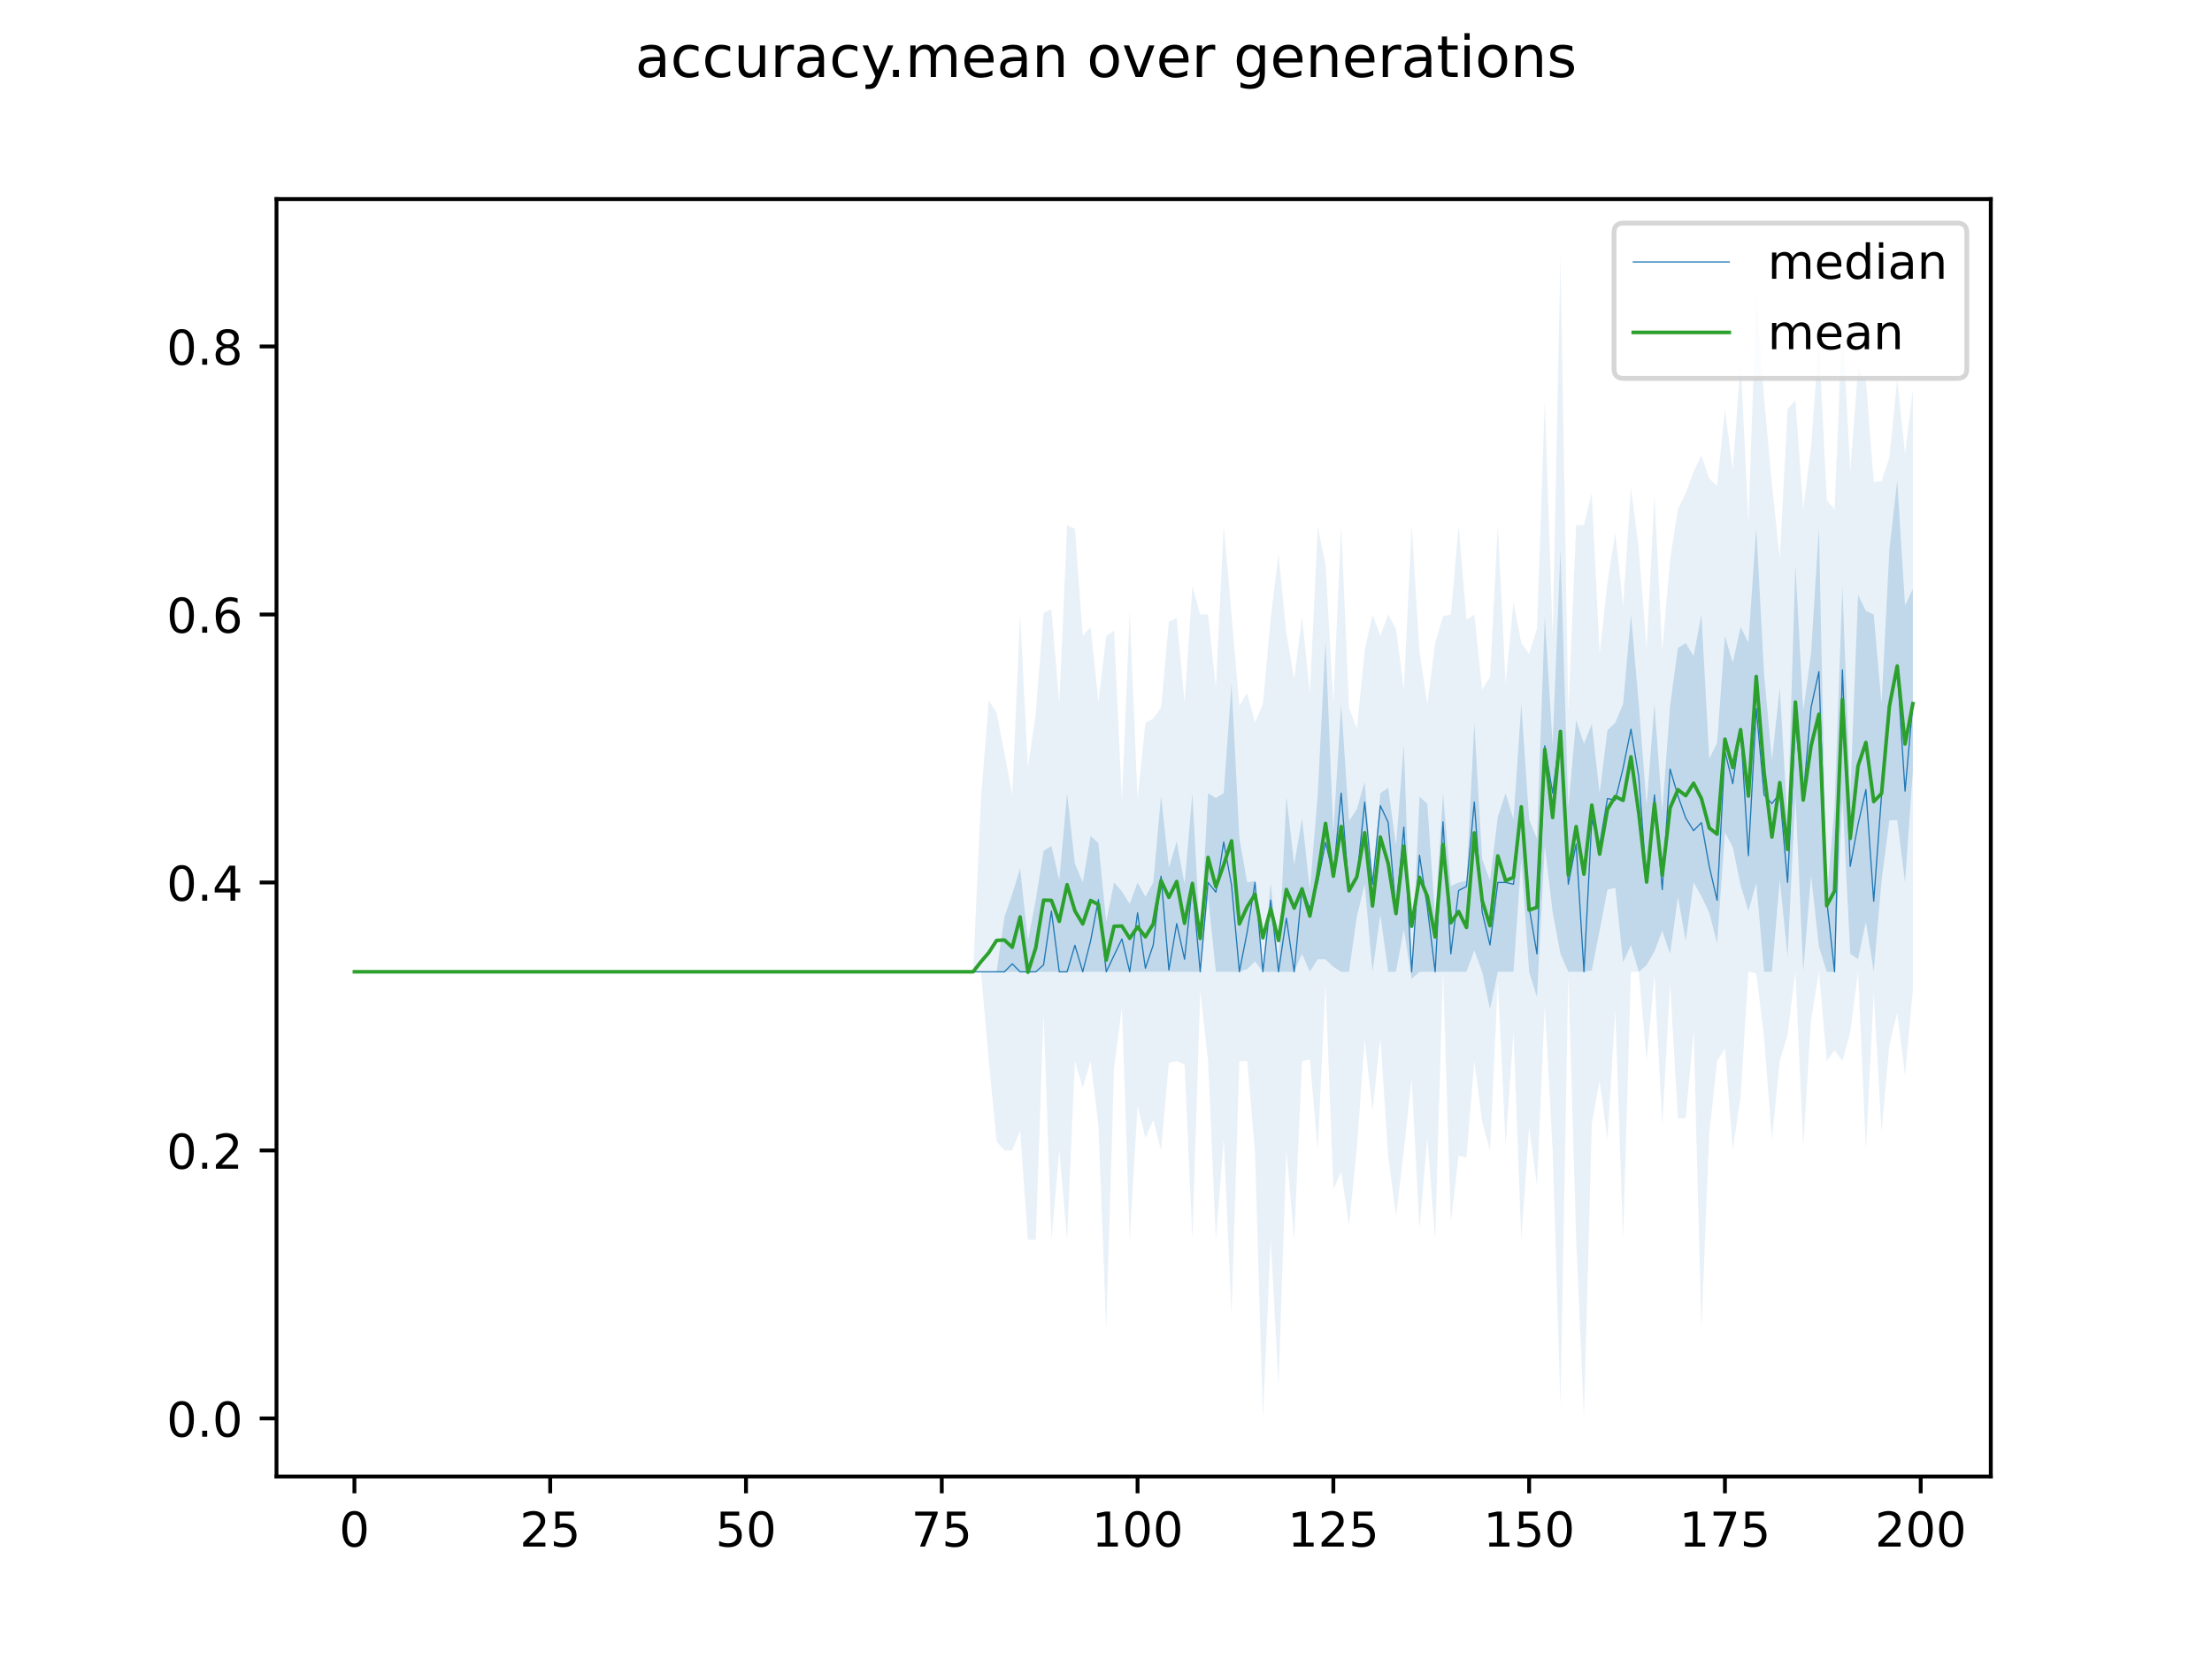 <?xml version="1.0" encoding="utf-8" standalone="no"?>
<!DOCTYPE svg PUBLIC "-//W3C//DTD SVG 1.1//EN"
  "http://www.w3.org/Graphics/SVG/1.1/DTD/svg11.dtd">
<!-- Created with matplotlib (https://matplotlib.org/) -->
<svg height="345.6pt" version="1.1" viewBox="0 0 460.8 345.6" width="460.8pt" xmlns="http://www.w3.org/2000/svg" xmlns:xlink="http://www.w3.org/1999/xlink">
 <defs>
  <style type="text/css">
*{stroke-linecap:butt;stroke-linejoin:round;}
  </style>
 </defs>
 <g id="figure_1">
  <g id="patch_1">
   <path d="M 0 345.6 
L 460.8 345.6 
L 460.8 0 
L 0 0 
z
" style="fill:#ffffff;"/>
  </g>
  <g id="axes_1">
   <g id="patch_2">
    <path d="M 57.6 307.584 
L 414.72 307.584 
L 414.72 41.472 
L 57.6 41.472 
z
" style="fill:#ffffff;"/>
   </g>
   <g id="PolyCollection_1">
    <path clip-path="url(#p5e715b2b1a)" d="M 73.833 202.442 
L 73.833 202.442 
L 75.464 202.442 
L 77.096 202.442 
L 78.727 202.442 
L 80.358 202.442 
L 81.99 202.442 
L 83.621 202.442 
L 85.253 202.442 
L 86.884 202.442 
L 88.516 202.442 
L 90.147 202.442 
L 91.778 202.442 
L 93.41 202.442 
L 95.041 202.442 
L 96.673 202.442 
L 98.304 202.442 
L 99.936 202.442 
L 101.567 202.442 
L 103.198 202.442 
L 104.83 202.442 
L 106.461 202.442 
L 108.093 202.442 
L 109.724 202.442 
L 111.356 202.442 
L 112.987 202.442 
L 114.618 202.442 
L 116.25 202.442 
L 117.881 202.442 
L 119.513 202.442 
L 121.144 202.442 
L 122.776 202.442 
L 124.407 202.442 
L 126.038 202.442 
L 127.67 202.442 
L 129.301 202.442 
L 130.933 202.442 
L 132.564 202.442 
L 134.196 202.442 
L 135.827 202.442 
L 137.458 202.442 
L 139.09 202.442 
L 140.721 202.442 
L 142.353 202.442 
L 143.984 202.442 
L 145.616 202.442 
L 147.247 202.442 
L 148.879 202.442 
L 150.51 202.442 
L 152.141 202.442 
L 153.773 202.442 
L 155.404 202.442 
L 157.036 202.442 
L 158.667 202.442 
L 160.299 202.442 
L 161.93 202.442 
L 163.561 202.442 
L 165.193 202.442 
L 166.824 202.442 
L 168.456 202.442 
L 170.087 202.442 
L 171.719 202.442 
L 173.35 202.442 
L 174.981 202.442 
L 176.613 202.442 
L 178.244 202.442 
L 179.876 202.442 
L 181.507 202.442 
L 183.139 202.442 
L 184.77 202.442 
L 186.401 202.442 
L 188.033 202.442 
L 189.664 202.442 
L 191.296 202.442 
L 192.927 202.442 
L 194.559 202.442 
L 196.19 202.442 
L 197.821 202.442 
L 199.453 202.442 
L 201.084 202.442 
L 202.716 202.442 
L 204.347 202.442 
L 205.979 202.442 
L 207.61 202.442 
L 209.241 202.442 
L 210.873 202.442 
L 212.504 202.442 
L 214.136 202.442 
L 215.767 202.442 
L 217.399 202.442 
L 219.03 202.442 
L 220.661 202.442 
L 222.293 202.442 
L 223.924 202.442 
L 225.556 202.442 
L 227.187 202.442 
L 228.819 202.442 
L 230.45 202.442 
L 232.081 202.442 
L 233.713 202.442 
L 235.344 202.442 
L 236.976 202.442 
L 238.607 202.442 
L 240.239 202.442 
L 241.87 202.442 
L 243.501 202.442 
L 245.133 202.442 
L 246.764 202.442 
L 248.396 202.442 
L 250.027 202.442 
L 251.659 186.81 
L 253.29 202.442 
L 254.921 202.442 
L 256.553 202.442 
L 258.184 202.442 
L 259.816 201.884 
L 261.447 200.302 
L 263.079 202.442 
L 264.71 202.442 
L 266.341 202.442 
L 267.973 202.442 
L 269.604 202.442 
L 271.236 198.72 
L 272.867 202.442 
L 274.499 199.837 
L 276.13 199.837 
L 277.761 201.418 
L 279.393 202.442 
L 281.024 202.442 
L 282.656 190.941 
L 284.287 184.205 
L 285.919 202.442 
L 287.55 190.532 
L 289.181 202.442 
L 290.813 202.442 
L 292.444 193.575 
L 294.076 203.931 
L 295.707 202.442 
L 297.339 202.442 
L 298.97 202.442 
L 300.601 202.442 
L 302.233 202.442 
L 303.864 202.442 
L 305.496 202.442 
L 307.127 197.976 
L 308.759 202.442 
L 310.39 210.258 
L 312.021 202.442 
L 313.653 202.442 
L 315.284 202.442 
L 316.916 178.994 
L 318.547 202.442 
L 320.179 207.745 
L 321.81 176.138 
L 323.441 190.067 
L 325.073 198.72 
L 326.704 202.442 
L 328.336 202.442 
L 329.967 202.442 
L 331.599 202.163 
L 333.23 193.882 
L 334.862 185.321 
L 336.493 184.949 
L 338.124 200.488 
L 339.756 196.859 
L 341.387 202.442 
L 343.019 201.046 
L 344.65 198.194 
L 346.282 193.882 
L 347.913 198.72 
L 349.544 186.81 
L 351.176 196.115 
L 352.807 183.833 
L 354.439 186.717 
L 356.07 190.16 
L 357.702 196.529 
L 359.333 173.411 
L 360.964 176.482 
L 362.596 184.391 
L 364.227 189.788 
L 365.859 183.926 
L 367.49 202.442 
L 369.122 202.442 
L 370.753 183.274 
L 372.384 199.278 
L 374.016 165.596 
L 375.647 202.442 
L 377.279 182.344 
L 378.91 197.231 
L 380.542 202.442 
L 382.173 202.442 
L 383.804 166.061 
L 385.436 198.72 
L 387.067 199.837 
L 388.699 192.021 
L 390.33 202.442 
L 391.962 183.46 
L 393.593 170.918 
L 395.224 170.841 
L 396.856 183.833 
L 398.487 160.584 
L 398.487 122.664 
L 398.487 122.664 
L 396.856 126.144 
L 395.224 100.091 
L 393.593 114.42 
L 391.962 146.614 
L 390.33 128.005 
L 388.699 127.261 
L 387.067 123.911 
L 385.436 165.596 
L 383.804 122.041 
L 382.173 168.104 
L 380.542 187.089 
L 378.91 109.954 
L 377.279 136.007 
L 375.647 148.103 
L 374.016 117.688 
L 372.384 171.178 
L 370.753 143.264 
L 369.122 158.365 
L 367.49 140.287 
L 365.859 109.931 
L 364.227 133.867 
L 362.596 130.61 
L 360.964 138.054 
L 359.333 132.471 
L 357.702 154.709 
L 356.07 158.079 
L 354.439 128.005 
L 352.807 136.658 
L 351.176 133.967 
L 349.544 134.976 
L 347.913 146.986 
L 346.282 168.945 
L 344.65 146.614 
L 343.019 167.736 
L 341.387 146.614 
L 339.756 128.005 
L 338.124 146.614 
L 336.493 150.567 
L 334.862 152.095 
L 333.23 165.223 
L 331.599 150.796 
L 329.967 154.936 
L 328.336 150.017 
L 326.704 168.201 
L 325.073 114.42 
L 323.441 155.174 
L 321.81 128.377 
L 320.179 174.701 
L 318.547 170.723 
L 316.916 146.614 
L 315.284 170.688 
L 313.653 165.223 
L 312.021 170.131 
L 310.39 183.367 
L 308.759 178.994 
L 307.127 150.61 
L 305.496 183.46 
L 303.864 183.833 
L 302.233 184.577 
L 300.601 165.223 
L 298.97 191.369 
L 297.339 167.456 
L 295.707 165.968 
L 294.076 202.442 
L 292.444 155.081 
L 290.813 176.099 
L 289.181 164.107 
L 287.55 165.223 
L 285.919 183.833 
L 284.287 162.804 
L 282.656 168.573 
L 281.024 170.992 
L 279.393 146.614 
L 277.761 173.411 
L 276.13 133.495 
L 274.499 165.596 
L 272.867 185.321 
L 271.236 170.471 
L 269.604 180.111 
L 267.973 165.875 
L 266.341 200.674 
L 264.71 183.833 
L 263.079 201.674 
L 261.447 183.46 
L 259.816 183.833 
L 258.184 174.597 
L 256.553 142.334 
L 254.921 165.223 
L 253.29 166.247 
L 251.659 165.223 
L 250.027 196.115 
L 248.396 165.223 
L 246.764 184.112 
L 245.133 175.289 
L 243.501 180.758 
L 241.87 165.782 
L 240.239 183.833 
L 238.607 186.81 
L 236.976 183.833 
L 235.344 188.299 
L 233.713 185.694 
L 232.081 183.833 
L 230.45 192.021 
L 228.819 175.645 
L 227.187 174.156 
L 225.556 183.833 
L 223.924 179.925 
L 222.293 165.223 
L 220.661 183.367 
L 219.03 176.217 
L 217.399 177.259 
L 215.767 187.461 
L 214.136 195.947 
L 212.504 180.855 
L 210.873 186.243 
L 209.241 190.997 
L 207.61 202.442 
L 205.979 202.442 
L 204.347 202.442 
L 202.716 202.442 
L 201.084 202.442 
L 199.453 202.442 
L 197.821 202.442 
L 196.19 202.442 
L 194.559 202.442 
L 192.927 202.442 
L 191.296 202.442 
L 189.664 202.442 
L 188.033 202.442 
L 186.401 202.442 
L 184.77 202.442 
L 183.139 202.442 
L 181.507 202.442 
L 179.876 202.442 
L 178.244 202.442 
L 176.613 202.442 
L 174.981 202.442 
L 173.35 202.442 
L 171.719 202.442 
L 170.087 202.442 
L 168.456 202.442 
L 166.824 202.442 
L 165.193 202.442 
L 163.561 202.442 
L 161.93 202.442 
L 160.299 202.442 
L 158.667 202.442 
L 157.036 202.442 
L 155.404 202.442 
L 153.773 202.442 
L 152.141 202.442 
L 150.51 202.442 
L 148.879 202.442 
L 147.247 202.442 
L 145.616 202.442 
L 143.984 202.442 
L 142.353 202.442 
L 140.721 202.442 
L 139.09 202.442 
L 137.458 202.442 
L 135.827 202.442 
L 134.196 202.442 
L 132.564 202.442 
L 130.933 202.442 
L 129.301 202.442 
L 127.67 202.442 
L 126.038 202.442 
L 124.407 202.442 
L 122.776 202.442 
L 121.144 202.442 
L 119.513 202.442 
L 117.881 202.442 
L 116.25 202.442 
L 114.618 202.442 
L 112.987 202.442 
L 111.356 202.442 
L 109.724 202.442 
L 108.093 202.442 
L 106.461 202.442 
L 104.83 202.442 
L 103.198 202.442 
L 101.567 202.442 
L 99.936 202.442 
L 98.304 202.442 
L 96.673 202.442 
L 95.041 202.442 
L 93.41 202.442 
L 91.778 202.442 
L 90.147 202.442 
L 88.516 202.442 
L 86.884 202.442 
L 85.253 202.442 
L 83.621 202.442 
L 81.99 202.442 
L 80.358 202.442 
L 78.727 202.442 
L 77.096 202.442 
L 75.464 202.442 
L 73.833 202.442 
z
" style="fill:#1f77b4;fill-opacity:0.2;"/>
   </g>
   <g id="PolyCollection_2">
    <path clip-path="url(#p5e715b2b1a)" d="M 73.833 202.442 
L 73.833 202.442 
L 75.464 202.442 
L 77.096 202.442 
L 78.727 202.442 
L 80.358 202.442 
L 81.99 202.442 
L 83.621 202.442 
L 85.253 202.442 
L 86.884 202.442 
L 88.516 202.442 
L 90.147 202.442 
L 91.778 202.442 
L 93.41 202.442 
L 95.041 202.442 
L 96.673 202.442 
L 98.304 202.442 
L 99.936 202.442 
L 101.567 202.442 
L 103.198 202.442 
L 104.83 202.442 
L 106.461 202.442 
L 108.093 202.442 
L 109.724 202.442 
L 111.356 202.442 
L 112.987 202.442 
L 114.618 202.442 
L 116.25 202.442 
L 117.881 202.442 
L 119.513 202.442 
L 121.144 202.442 
L 122.776 202.442 
L 124.407 202.442 
L 126.038 202.442 
L 127.67 202.442 
L 129.301 202.442 
L 130.933 202.442 
L 132.564 202.442 
L 134.196 202.442 
L 135.827 202.442 
L 137.458 202.442 
L 139.09 202.442 
L 140.721 202.442 
L 142.353 202.442 
L 143.984 202.442 
L 145.616 202.442 
L 147.247 202.442 
L 148.879 202.442 
L 150.51 202.442 
L 152.141 202.442 
L 153.773 202.442 
L 155.404 202.442 
L 157.036 202.442 
L 158.667 202.442 
L 160.299 202.442 
L 161.93 202.442 
L 163.561 202.442 
L 165.193 202.442 
L 166.824 202.442 
L 168.456 202.442 
L 170.087 202.442 
L 171.719 202.442 
L 173.35 202.442 
L 174.981 202.442 
L 176.613 202.442 
L 178.244 202.442 
L 179.876 202.442 
L 181.507 202.442 
L 183.139 202.442 
L 184.77 202.442 
L 186.401 202.442 
L 188.033 202.442 
L 189.664 202.442 
L 191.296 202.442 
L 192.927 202.442 
L 194.559 202.442 
L 196.19 202.442 
L 197.821 202.442 
L 199.453 202.442 
L 201.084 202.442 
L 202.716 202.442 
L 204.347 202.442 
L 205.979 221.051 
L 207.61 237.799 
L 209.241 239.66 
L 210.873 239.66 
L 212.504 235.566 
L 214.136 258.27 
L 215.767 258.27 
L 217.399 211.166 
L 219.03 258.27 
L 220.661 239.66 
L 222.293 258.27 
L 223.924 221.051 
L 225.556 226.634 
L 227.187 221.051 
L 228.819 234.45 
L 230.45 276.879 
L 232.081 222.54 
L 233.713 209.886 
L 235.344 258.27 
L 236.976 230.356 
L 238.607 237.055 
L 240.239 233.333 
L 241.87 239.66 
L 243.501 221.423 
L 245.133 221.051 
L 246.764 221.795 
L 248.396 258.27 
L 250.027 206.536 
L 251.659 221.051 
L 253.29 258.27 
L 254.921 237.427 
L 256.553 273.901 
L 258.184 221.051 
L 259.816 221.051 
L 261.447 240.405 
L 263.079 295.488 
L 264.71 258.27 
L 266.341 288.789 
L 267.973 239.66 
L 269.604 258.27 
L 271.236 221.051 
L 272.867 220.679 
L 274.499 239.66 
L 276.13 205.047 
L 277.761 247.848 
L 279.393 244.127 
L 281.024 255.292 
L 282.656 239.288 
L 284.287 216.585 
L 285.919 231.472 
L 287.55 216.213 
L 289.181 240.777 
L 290.813 253.431 
L 292.444 239.66 
L 294.076 224.773 
L 295.707 256.036 
L 297.339 237.055 
L 298.97 258.27 
L 300.601 202.442 
L 302.233 254.548 
L 303.864 240.777 
L 305.496 241.149 
L 307.127 221.051 
L 308.759 233.705 
L 310.39 239.66 
L 312.021 204.675 
L 313.653 238.544 
L 315.284 215.096 
L 316.916 258.27 
L 318.547 234.822 
L 320.179 247.104 
L 321.81 209.513 
L 323.441 239.66 
L 325.073 292.883 
L 326.704 203.186 
L 328.336 257.897 
L 329.967 295.488 
L 331.599 234.078 
L 333.23 225.145 
L 334.862 237.427 
L 336.493 210.63 
L 338.124 258.27 
L 339.756 202.442 
L 341.387 202.442 
L 343.019 221.051 
L 344.65 203.186 
L 346.282 234.45 
L 347.913 205.047 
L 349.544 232.961 
L 351.176 232.961 
L 352.807 214.724 
L 354.439 276.879 
L 356.07 236.311 
L 357.702 221.051 
L 359.333 218.446 
L 360.964 239.66 
L 362.596 228.495 
L 364.227 202.442 
L 365.859 202.814 
L 367.49 216.213 
L 369.122 237.427 
L 370.753 221.051 
L 372.384 215.468 
L 374.016 202.442 
L 375.647 238.916 
L 377.279 212.491 
L 378.91 202.442 
L 380.542 221.051 
L 382.173 218.818 
L 383.804 221.051 
L 385.436 215.096 
L 387.067 202.442 
L 388.699 239.66 
L 390.33 206.908 
L 391.962 235.938 
L 393.593 217.701 
L 395.224 211.002 
L 396.856 224.029 
L 398.487 206.164 
L 398.487 81.11 
L 398.487 81.11 
L 396.856 94.508 
L 395.224 78.877 
L 393.593 95.253 
L 391.962 100.262 
L 390.33 100.415 
L 388.699 79.249 
L 387.067 76.643 
L 385.436 98.23 
L 383.804 66.594 
L 382.173 106.111 
L 380.542 104.151 
L 378.91 70.688 
L 377.279 93.02 
L 375.647 106.099 
L 374.016 83.343 
L 372.384 85.204 
L 370.753 116.264 
L 369.122 100.835 
L 367.49 82.971 
L 365.859 61.384 
L 364.227 108.651 
L 362.596 75.155 
L 360.964 97.858 
L 359.333 85.204 
L 357.702 101.208 
L 356.07 99.719 
L 354.439 94.88 
L 352.807 98.23 
L 351.176 102.696 
L 349.544 106.046 
L 347.913 116.467 
L 346.282 135.433 
L 344.65 103.069 
L 343.019 135.178 
L 341.387 114.234 
L 339.756 101.58 
L 338.124 126.144 
L 336.493 110.884 
L 334.862 121.306 
L 333.23 136.193 
L 331.599 102.696 
L 329.967 109.396 
L 328.336 109.396 
L 326.704 148.066 
L 325.073 53.568 
L 323.441 132.471 
L 321.81 83.343 
L 320.179 130.982 
L 318.547 136.193 
L 316.916 133.96 
L 315.284 125.4 
L 313.653 142.52 
L 312.021 109.396 
L 310.39 141.031 
L 308.759 143.637 
L 307.127 128.005 
L 305.496 129.121 
L 303.864 109.396 
L 302.233 128.005 
L 300.601 128.377 
L 298.97 133.96 
L 297.339 146.614 
L 295.707 135.821 
L 294.076 109.396 
L 292.444 143.637 
L 290.813 130.982 
L 289.181 128.005 
L 287.55 132.471 
L 285.919 128.005 
L 284.287 135.449 
L 282.656 151.825 
L 281.024 147.359 
L 279.393 109.396 
L 277.761 146.159 
L 276.13 117.584 
L 274.499 109.768 
L 272.867 144.428 
L 271.236 128.377 
L 269.604 141.404 
L 267.973 131.894 
L 266.341 115.351 
L 264.71 128.749 
L 263.079 146.614 
L 261.447 150.513 
L 259.816 144.381 
L 258.184 146.986 
L 256.553 128.005 
L 254.921 109.396 
L 253.29 143.264 
L 251.659 128.005 
L 250.027 128.005 
L 248.396 122.05 
L 246.764 146.343 
L 245.133 128.749 
L 243.501 129.494 
L 241.87 147.359 
L 240.239 149.698 
L 238.607 150.559 
L 236.976 166.34 
L 235.344 127.261 
L 233.713 166.712 
L 232.081 131.355 
L 230.45 132.471 
L 228.819 146.242 
L 227.187 130.61 
L 225.556 132.471 
L 223.924 110.14 
L 222.293 109.396 
L 220.661 146.614 
L 219.03 126.888 
L 217.399 127.633 
L 215.767 148.475 
L 214.136 160.013 
L 212.504 127.633 
L 210.873 165.596 
L 209.241 156.876 
L 207.61 148.475 
L 205.979 145.87 
L 204.347 166.34 
L 202.716 202.442 
L 201.084 202.442 
L 199.453 202.442 
L 197.821 202.442 
L 196.19 202.442 
L 194.559 202.442 
L 192.927 202.442 
L 191.296 202.442 
L 189.664 202.442 
L 188.033 202.442 
L 186.401 202.442 
L 184.77 202.442 
L 183.139 202.442 
L 181.507 202.442 
L 179.876 202.442 
L 178.244 202.442 
L 176.613 202.442 
L 174.981 202.442 
L 173.35 202.442 
L 171.719 202.442 
L 170.087 202.442 
L 168.456 202.442 
L 166.824 202.442 
L 165.193 202.442 
L 163.561 202.442 
L 161.93 202.442 
L 160.299 202.442 
L 158.667 202.442 
L 157.036 202.442 
L 155.404 202.442 
L 153.773 202.442 
L 152.141 202.442 
L 150.51 202.442 
L 148.879 202.442 
L 147.247 202.442 
L 145.616 202.442 
L 143.984 202.442 
L 142.353 202.442 
L 140.721 202.442 
L 139.09 202.442 
L 137.458 202.442 
L 135.827 202.442 
L 134.196 202.442 
L 132.564 202.442 
L 130.933 202.442 
L 129.301 202.442 
L 127.67 202.442 
L 126.038 202.442 
L 124.407 202.442 
L 122.776 202.442 
L 121.144 202.442 
L 119.513 202.442 
L 117.881 202.442 
L 116.25 202.442 
L 114.618 202.442 
L 112.987 202.442 
L 111.356 202.442 
L 109.724 202.442 
L 108.093 202.442 
L 106.461 202.442 
L 104.83 202.442 
L 103.198 202.442 
L 101.567 202.442 
L 99.936 202.442 
L 98.304 202.442 
L 96.673 202.442 
L 95.041 202.442 
L 93.41 202.442 
L 91.778 202.442 
L 90.147 202.442 
L 88.516 202.442 
L 86.884 202.442 
L 85.253 202.442 
L 83.621 202.442 
L 81.99 202.442 
L 80.358 202.442 
L 78.727 202.442 
L 77.096 202.442 
L 75.464 202.442 
L 73.833 202.442 
z
" style="fill:#1f77b4;fill-opacity:0.1;"/>
   </g>
   <g id="matplotlib.axis_1">
    <g id="xtick_1">
     <g id="line2d_1">
      <defs>
       <path d="M 0 0 
L 0 3.5 
" id="m052df30095" style="stroke:#000000;stroke-width:0.8;"/>
      </defs>
      <g>
       <use style="stroke:#000000;stroke-width:0.8;" x="73.833" xlink:href="#m052df30095" y="307.584"/>
      </g>
     </g>
     <g id="text_1">
      <!-- 0 -->
      <defs>
       <path d="M 31.781 66.406 
Q 24.172 66.406 20.328 58.906 
Q 16.5 51.422 16.5 36.375 
Q 16.5 21.391 20.328 13.891 
Q 24.172 6.391 31.781 6.391 
Q 39.453 6.391 43.281 13.891 
Q 47.125 21.391 47.125 36.375 
Q 47.125 51.422 43.281 58.906 
Q 39.453 66.406 31.781 66.406 
z
M 31.781 74.219 
Q 44.047 74.219 50.516 64.516 
Q 56.984 54.828 56.984 36.375 
Q 56.984 17.969 50.516 8.266 
Q 44.047 -1.422 31.781 -1.422 
Q 19.531 -1.422 13.062 8.266 
Q 6.594 17.969 6.594 36.375 
Q 6.594 54.828 13.062 64.516 
Q 19.531 74.219 31.781 74.219 
z
" id="DejaVuSans-48"/>
      </defs>
      <g transform="translate(70.651 322.182)scale(0.1 -0.1)">
       <use xlink:href="#DejaVuSans-48"/>
      </g>
     </g>
    </g>
    <g id="xtick_2">
     <g id="line2d_2">
      <g>
       <use style="stroke:#000000;stroke-width:0.8;" x="114.618" xlink:href="#m052df30095" y="307.584"/>
      </g>
     </g>
     <g id="text_2">
      <!-- 25 -->
      <defs>
       <path d="M 19.188 8.297 
L 53.609 8.297 
L 53.609 0 
L 7.328 0 
L 7.328 8.297 
Q 12.938 14.109 22.625 23.891 
Q 32.328 33.688 34.812 36.531 
Q 39.547 41.844 41.422 45.531 
Q 43.312 49.219 43.312 52.781 
Q 43.312 58.594 39.234 62.25 
Q 35.156 65.922 28.609 65.922 
Q 23.969 65.922 18.812 64.312 
Q 13.672 62.703 7.812 59.422 
L 7.812 69.391 
Q 13.766 71.781 18.938 73 
Q 24.125 74.219 28.422 74.219 
Q 39.75 74.219 46.484 68.547 
Q 53.219 62.891 53.219 53.422 
Q 53.219 48.922 51.531 44.891 
Q 49.859 40.875 45.406 35.406 
Q 44.188 33.984 37.641 27.219 
Q 31.109 20.453 19.188 8.297 
z
" id="DejaVuSans-50"/>
       <path d="M 10.797 72.906 
L 49.516 72.906 
L 49.516 64.594 
L 19.828 64.594 
L 19.828 46.734 
Q 21.969 47.469 24.109 47.828 
Q 26.266 48.188 28.422 48.188 
Q 40.625 48.188 47.75 41.5 
Q 54.891 34.812 54.891 23.391 
Q 54.891 11.625 47.562 5.094 
Q 40.234 -1.422 26.906 -1.422 
Q 22.312 -1.422 17.547 -0.641 
Q 12.797 0.141 7.719 1.703 
L 7.719 11.625 
Q 12.109 9.234 16.797 8.062 
Q 21.484 6.891 26.703 6.891 
Q 35.156 6.891 40.078 11.328 
Q 45.016 15.766 45.016 23.391 
Q 45.016 31 40.078 35.438 
Q 35.156 39.891 26.703 39.891 
Q 22.75 39.891 18.812 39.016 
Q 14.891 38.141 10.797 36.281 
z
" id="DejaVuSans-53"/>
      </defs>
      <g transform="translate(108.256 322.182)scale(0.1 -0.1)">
       <use xlink:href="#DejaVuSans-50"/>
       <use x="63.623" xlink:href="#DejaVuSans-53"/>
      </g>
     </g>
    </g>
    <g id="xtick_3">
     <g id="line2d_3">
      <g>
       <use style="stroke:#000000;stroke-width:0.8;" x="155.404" xlink:href="#m052df30095" y="307.584"/>
      </g>
     </g>
     <g id="text_3">
      <!-- 50 -->
      <g transform="translate(149.042 322.182)scale(0.1 -0.1)">
       <use xlink:href="#DejaVuSans-53"/>
       <use x="63.623" xlink:href="#DejaVuSans-48"/>
      </g>
     </g>
    </g>
    <g id="xtick_4">
     <g id="line2d_4">
      <g>
       <use style="stroke:#000000;stroke-width:0.8;" x="196.19" xlink:href="#m052df30095" y="307.584"/>
      </g>
     </g>
     <g id="text_4">
      <!-- 75 -->
      <defs>
       <path d="M 8.203 72.906 
L 55.078 72.906 
L 55.078 68.703 
L 28.609 0 
L 18.312 0 
L 43.219 64.594 
L 8.203 64.594 
z
" id="DejaVuSans-55"/>
      </defs>
      <g transform="translate(189.827 322.182)scale(0.1 -0.1)">
       <use xlink:href="#DejaVuSans-55"/>
       <use x="63.623" xlink:href="#DejaVuSans-53"/>
      </g>
     </g>
    </g>
    <g id="xtick_5">
     <g id="line2d_5">
      <g>
       <use style="stroke:#000000;stroke-width:0.8;" x="236.976" xlink:href="#m052df30095" y="307.584"/>
      </g>
     </g>
     <g id="text_5">
      <!-- 100 -->
      <defs>
       <path d="M 12.406 8.297 
L 28.516 8.297 
L 28.516 63.922 
L 10.984 60.406 
L 10.984 69.391 
L 28.422 72.906 
L 38.281 72.906 
L 38.281 8.297 
L 54.391 8.297 
L 54.391 0 
L 12.406 0 
z
" id="DejaVuSans-49"/>
      </defs>
      <g transform="translate(227.432 322.182)scale(0.1 -0.1)">
       <use xlink:href="#DejaVuSans-49"/>
       <use x="63.623" xlink:href="#DejaVuSans-48"/>
       <use x="127.246" xlink:href="#DejaVuSans-48"/>
      </g>
     </g>
    </g>
    <g id="xtick_6">
     <g id="line2d_6">
      <g>
       <use style="stroke:#000000;stroke-width:0.8;" x="277.761" xlink:href="#m052df30095" y="307.584"/>
      </g>
     </g>
     <g id="text_6">
      <!-- 125 -->
      <g transform="translate(268.218 322.182)scale(0.1 -0.1)">
       <use xlink:href="#DejaVuSans-49"/>
       <use x="63.623" xlink:href="#DejaVuSans-50"/>
       <use x="127.246" xlink:href="#DejaVuSans-53"/>
      </g>
     </g>
    </g>
    <g id="xtick_7">
     <g id="line2d_7">
      <g>
       <use style="stroke:#000000;stroke-width:0.8;" x="318.547" xlink:href="#m052df30095" y="307.584"/>
      </g>
     </g>
     <g id="text_7">
      <!-- 150 -->
      <g transform="translate(309.003 322.182)scale(0.1 -0.1)">
       <use xlink:href="#DejaVuSans-49"/>
       <use x="63.623" xlink:href="#DejaVuSans-53"/>
       <use x="127.246" xlink:href="#DejaVuSans-48"/>
      </g>
     </g>
    </g>
    <g id="xtick_8">
     <g id="line2d_8">
      <g>
       <use style="stroke:#000000;stroke-width:0.8;" x="359.333" xlink:href="#m052df30095" y="307.584"/>
      </g>
     </g>
     <g id="text_8">
      <!-- 175 -->
      <g transform="translate(349.789 322.182)scale(0.1 -0.1)">
       <use xlink:href="#DejaVuSans-49"/>
       <use x="63.623" xlink:href="#DejaVuSans-55"/>
       <use x="127.246" xlink:href="#DejaVuSans-53"/>
      </g>
     </g>
    </g>
    <g id="xtick_9">
     <g id="line2d_9">
      <g>
       <use style="stroke:#000000;stroke-width:0.8;" x="400.119" xlink:href="#m052df30095" y="307.584"/>
      </g>
     </g>
     <g id="text_9">
      <!-- 200 -->
      <g transform="translate(390.575 322.182)scale(0.1 -0.1)">
       <use xlink:href="#DejaVuSans-50"/>
       <use x="63.623" xlink:href="#DejaVuSans-48"/>
       <use x="127.246" xlink:href="#DejaVuSans-48"/>
      </g>
     </g>
    </g>
   </g>
   <g id="matplotlib.axis_2">
    <g id="ytick_1">
     <g id="line2d_10">
      <defs>
       <path d="M 0 0 
L -3.5 0 
" id="m0ae4032423" style="stroke:#000000;stroke-width:0.8;"/>
      </defs>
      <g>
       <use style="stroke:#000000;stroke-width:0.8;" x="57.6" xlink:href="#m0ae4032423" y="295.488"/>
      </g>
     </g>
     <g id="text_10">
      <!-- 0.0 -->
      <defs>
       <path d="M 10.688 12.406 
L 21 12.406 
L 21 0 
L 10.688 0 
z
" id="DejaVuSans-46"/>
      </defs>
      <g transform="translate(34.697 299.287)scale(0.1 -0.1)">
       <use xlink:href="#DejaVuSans-48"/>
       <use x="63.623" xlink:href="#DejaVuSans-46"/>
       <use x="95.41" xlink:href="#DejaVuSans-48"/>
      </g>
     </g>
    </g>
    <g id="ytick_2">
     <g id="line2d_11">
      <g>
       <use style="stroke:#000000;stroke-width:0.8;" x="57.6" xlink:href="#m0ae4032423" y="239.66"/>
      </g>
     </g>
     <g id="text_11">
      <!-- 0.2 -->
      <g transform="translate(34.697 243.46)scale(0.1 -0.1)">
       <use xlink:href="#DejaVuSans-48"/>
       <use x="63.623" xlink:href="#DejaVuSans-46"/>
       <use x="95.41" xlink:href="#DejaVuSans-50"/>
      </g>
     </g>
    </g>
    <g id="ytick_3">
     <g id="line2d_12">
      <g>
       <use style="stroke:#000000;stroke-width:0.8;" x="57.6" xlink:href="#m0ae4032423" y="183.833"/>
      </g>
     </g>
     <g id="text_12">
      <!-- 0.4 -->
      <defs>
       <path d="M 37.797 64.312 
L 12.891 25.391 
L 37.797 25.391 
z
M 35.203 72.906 
L 47.609 72.906 
L 47.609 25.391 
L 58.016 25.391 
L 58.016 17.188 
L 47.609 17.188 
L 47.609 0 
L 37.797 0 
L 37.797 17.188 
L 4.891 17.188 
L 4.891 26.703 
z
" id="DejaVuSans-52"/>
      </defs>
      <g transform="translate(34.697 187.632)scale(0.1 -0.1)">
       <use xlink:href="#DejaVuSans-48"/>
       <use x="63.623" xlink:href="#DejaVuSans-46"/>
       <use x="95.41" xlink:href="#DejaVuSans-52"/>
      </g>
     </g>
    </g>
    <g id="ytick_4">
     <g id="line2d_13">
      <g>
       <use style="stroke:#000000;stroke-width:0.8;" x="57.6" xlink:href="#m0ae4032423" y="128.005"/>
      </g>
     </g>
     <g id="text_13">
      <!-- 0.6 -->
      <defs>
       <path d="M 33.016 40.375 
Q 26.375 40.375 22.484 35.828 
Q 18.609 31.297 18.609 23.391 
Q 18.609 15.531 22.484 10.953 
Q 26.375 6.391 33.016 6.391 
Q 39.656 6.391 43.531 10.953 
Q 47.406 15.531 47.406 23.391 
Q 47.406 31.297 43.531 35.828 
Q 39.656 40.375 33.016 40.375 
z
M 52.594 71.297 
L 52.594 62.312 
Q 48.875 64.062 45.094 64.984 
Q 41.312 65.922 37.594 65.922 
Q 27.828 65.922 22.672 59.328 
Q 17.531 52.734 16.797 39.406 
Q 19.672 43.656 24.016 45.922 
Q 28.375 48.188 33.594 48.188 
Q 44.578 48.188 50.953 41.516 
Q 57.328 34.859 57.328 23.391 
Q 57.328 12.156 50.688 5.359 
Q 44.047 -1.422 33.016 -1.422 
Q 20.359 -1.422 13.672 8.266 
Q 6.984 17.969 6.984 36.375 
Q 6.984 53.656 15.188 63.938 
Q 23.391 74.219 37.203 74.219 
Q 40.922 74.219 44.703 73.484 
Q 48.484 72.75 52.594 71.297 
z
" id="DejaVuSans-54"/>
      </defs>
      <g transform="translate(34.697 131.804)scale(0.1 -0.1)">
       <use xlink:href="#DejaVuSans-48"/>
       <use x="63.623" xlink:href="#DejaVuSans-46"/>
       <use x="95.41" xlink:href="#DejaVuSans-54"/>
      </g>
     </g>
    </g>
    <g id="ytick_5">
     <g id="line2d_14">
      <g>
       <use style="stroke:#000000;stroke-width:0.8;" x="57.6" xlink:href="#m0ae4032423" y="72.177"/>
      </g>
     </g>
     <g id="text_14">
      <!-- 0.8 -->
      <defs>
       <path d="M 31.781 34.625 
Q 24.75 34.625 20.719 30.859 
Q 16.703 27.094 16.703 20.516 
Q 16.703 13.922 20.719 10.156 
Q 24.75 6.391 31.781 6.391 
Q 38.812 6.391 42.859 10.172 
Q 46.922 13.969 46.922 20.516 
Q 46.922 27.094 42.891 30.859 
Q 38.875 34.625 31.781 34.625 
z
M 21.922 38.812 
Q 15.578 40.375 12.031 44.719 
Q 8.5 49.078 8.5 55.328 
Q 8.5 64.062 14.719 69.141 
Q 20.953 74.219 31.781 74.219 
Q 42.672 74.219 48.875 69.141 
Q 55.078 64.062 55.078 55.328 
Q 55.078 49.078 51.531 44.719 
Q 48 40.375 41.703 38.812 
Q 48.828 37.156 52.797 32.312 
Q 56.781 27.484 56.781 20.516 
Q 56.781 9.906 50.312 4.234 
Q 43.844 -1.422 31.781 -1.422 
Q 19.734 -1.422 13.25 4.234 
Q 6.781 9.906 6.781 20.516 
Q 6.781 27.484 10.781 32.312 
Q 14.797 37.156 21.922 38.812 
z
M 18.312 54.391 
Q 18.312 48.734 21.844 45.562 
Q 25.391 42.391 31.781 42.391 
Q 38.141 42.391 41.719 45.562 
Q 45.312 48.734 45.312 54.391 
Q 45.312 60.062 41.719 63.234 
Q 38.141 66.406 31.781 66.406 
Q 25.391 66.406 21.844 63.234 
Q 18.312 60.062 18.312 54.391 
z
" id="DejaVuSans-56"/>
      </defs>
      <g transform="translate(34.697 75.976)scale(0.1 -0.1)">
       <use xlink:href="#DejaVuSans-48"/>
       <use x="63.623" xlink:href="#DejaVuSans-46"/>
       <use x="95.41" xlink:href="#DejaVuSans-56"/>
      </g>
     </g>
    </g>
   </g>
   <g id="line2d_15">
    <path clip-path="url(#p5e715b2b1a)" d="M 73.833 202.442 
L 209.241 202.442 
L 210.873 200.786 
L 212.504 202.442 
L 215.767 202.442 
L 217.399 201 
L 219.03 189.788 
L 220.661 202.442 
L 222.293 202.442 
L 223.924 196.915 
L 225.556 202.442 
L 227.187 196.034 
L 228.819 187.401 
L 230.45 202.442 
L 233.713 195.596 
L 235.344 202.442 
L 236.976 190.16 
L 238.607 201.697 
L 240.239 196.859 
L 241.87 182.53 
L 243.501 202.07 
L 245.133 192.393 
L 246.764 199.837 
L 248.396 184.391 
L 250.027 202.442 
L 251.659 183.833 
L 253.29 185.867 
L 254.921 175.412 
L 256.553 184.391 
L 258.184 202.442 
L 259.816 194.135 
L 261.447 183.833 
L 263.079 202.442 
L 264.71 187.512 
L 266.341 202.442 
L 267.973 191.276 
L 269.604 202.442 
L 271.236 185.027 
L 272.867 189.282 
L 274.499 183.833 
L 276.13 175.494 
L 277.761 182.344 
L 279.393 165.223 
L 281.024 185.694 
L 282.656 183.088 
L 284.287 167.084 
L 285.919 184.205 
L 287.55 167.829 
L 289.181 171.32 
L 290.813 189.788 
L 292.444 172.313 
L 294.076 202.442 
L 295.707 178.177 
L 297.339 189.043 
L 298.97 202.442 
L 300.601 171.207 
L 302.233 198.72 
L 303.864 185.507 
L 305.496 184.661 
L 307.127 167.084 
L 308.759 189.974 
L 310.39 196.859 
L 312.021 183.833 
L 313.653 183.833 
L 315.284 184.205 
L 316.916 169.317 
L 318.547 189.043 
L 320.179 198.72 
L 321.81 155.36 
L 323.441 165.223 
L 325.073 152.25 
L 326.704 184.205 
L 328.336 175.831 
L 329.967 202.442 
L 331.599 170.806 
L 333.23 176.017 
L 334.862 166.34 
L 336.493 166.712 
L 338.124 160.011 
L 339.756 151.904 
L 341.387 161.874 
L 343.019 183.833 
L 344.65 165.596 
L 346.282 185.321 
L 347.913 160.199 
L 349.544 165.782 
L 351.176 170.434 
L 352.807 173.039 
L 354.439 171.364 
L 356.07 180.483 
L 357.702 187.554 
L 359.333 156.494 
L 360.964 163.256 
L 362.596 151.741 
L 364.227 178.25 
L 365.859 147.545 
L 367.49 165.596 
L 369.122 167.403 
L 370.753 165.289 
L 372.384 183.833 
L 374.016 150.674 
L 375.647 165.968 
L 377.279 147.359 
L 378.91 139.915 
L 380.542 187.554 
L 382.173 202.442 
L 383.804 139.543 
L 385.436 180.483 
L 387.067 171.718 
L 388.699 164.479 
L 390.33 187.741 
L 391.962 165.596 
L 393.593 147.731 
L 395.224 139.191 
L 396.856 164.811 
L 398.487 146.614 
L 398.487 146.614 
" style="fill:none;stroke:#1f77b4;stroke-linecap:square;stroke-width:0.25;"/>
   </g>
   <g id="line2d_16">
    <path clip-path="url(#p5e715b2b1a)" d="M 73.833 202.442 
L 202.716 202.442 
L 204.347 200.348 
L 205.979 198.455 
L 207.61 195.906 
L 209.241 195.824 
L 210.873 197.339 
L 212.504 191.01 
L 214.136 202.543 
L 215.767 197.441 
L 217.399 187.515 
L 219.03 187.572 
L 220.661 191.933 
L 222.293 184.303 
L 223.924 189.76 
L 225.556 192.472 
L 227.187 187.586 
L 228.819 188.431 
L 230.45 199.995 
L 232.081 192.959 
L 233.713 192.903 
L 235.344 195.465 
L 236.976 193.077 
L 238.607 195.153 
L 240.239 192.476 
L 241.87 183.437 
L 243.501 186.939 
L 245.133 183.638 
L 246.764 192.337 
L 248.396 184.033 
L 250.027 195.491 
L 251.659 178.616 
L 253.29 184.731 
L 254.921 180.149 
L 256.553 175.166 
L 258.184 192.469 
L 259.816 188.881 
L 261.447 186.301 
L 263.079 195.363 
L 264.71 189.301 
L 266.341 195.916 
L 267.973 185.295 
L 269.604 189.163 
L 271.236 185.164 
L 272.867 190.825 
L 274.499 182.32 
L 276.13 171.529 
L 277.761 182.519 
L 279.393 172.167 
L 281.024 185.569 
L 282.656 182.659 
L 284.287 173.464 
L 285.919 188.717 
L 287.55 174.39 
L 289.181 179.872 
L 290.813 190.309 
L 292.444 176.275 
L 294.076 192.951 
L 295.707 182.758 
L 297.339 186.715 
L 298.97 195.183 
L 300.601 175.917 
L 302.233 192.23 
L 303.864 189.883 
L 305.496 193.214 
L 307.127 173.493 
L 308.759 187.569 
L 310.39 192.846 
L 312.021 178.31 
L 313.653 183.468 
L 315.284 182.758 
L 316.916 168.08 
L 318.547 189.578 
L 320.179 189.012 
L 321.81 156.118 
L 323.441 170.298 
L 325.073 152.363 
L 326.704 182.254 
L 328.336 172.194 
L 329.967 182.103 
L 331.599 167.721 
L 333.23 177.931 
L 334.862 168.596 
L 336.493 165.911 
L 338.124 166.732 
L 339.756 157.66 
L 341.387 169.426 
L 343.019 183.743 
L 344.65 167.401 
L 346.282 182.264 
L 347.913 168.299 
L 349.544 164.508 
L 351.176 165.754 
L 352.807 163.153 
L 354.439 166.346 
L 356.07 172.467 
L 357.702 173.77 
L 359.333 153.973 
L 360.964 159.89 
L 362.596 152.02 
L 364.227 165.839 
L 365.859 140.939 
L 367.49 160.877 
L 369.122 174.358 
L 370.753 163.037 
L 372.384 176.948 
L 374.016 146.257 
L 375.647 166.666 
L 377.279 155.37 
L 378.91 148.791 
L 380.542 188.673 
L 382.173 185.612 
L 383.804 145.746 
L 385.436 174.644 
L 387.067 159.539 
L 388.699 154.665 
L 390.33 166.981 
L 391.962 165.302 
L 393.593 147.145 
L 395.224 138.743 
L 396.856 154.981 
L 398.487 146.583 
L 398.487 146.583 
" style="fill:none;stroke:#2ca02c;stroke-linecap:square;stroke-width:0.75;"/>
   </g>
   <g id="patch_3">
    <path d="M 57.6 307.584 
L 57.6 41.472 
" style="fill:none;stroke:#000000;stroke-linecap:square;stroke-linejoin:miter;stroke-width:0.8;"/>
   </g>
   <g id="patch_4">
    <path d="M 414.72 307.584 
L 414.72 41.472 
" style="fill:none;stroke:#000000;stroke-linecap:square;stroke-linejoin:miter;stroke-width:0.8;"/>
   </g>
   <g id="patch_5">
    <path d="M 57.6 307.584 
L 414.72 307.584 
" style="fill:none;stroke:#000000;stroke-linecap:square;stroke-linejoin:miter;stroke-width:0.8;"/>
   </g>
   <g id="patch_6">
    <path d="M 57.6 41.472 
L 414.72 41.472 
" style="fill:none;stroke:#000000;stroke-linecap:square;stroke-linejoin:miter;stroke-width:0.8;"/>
   </g>
   <g id="legend_1">
    <g id="patch_7">
     <path d="M 338.234 78.828 
L 407.72 78.828 
Q 409.72 78.828 409.72 76.828 
L 409.72 48.472 
Q 409.72 46.472 407.72 46.472 
L 338.234 46.472 
Q 336.234 46.472 336.234 48.472 
L 336.234 76.828 
Q 336.234 78.828 338.234 78.828 
z
" style="fill:#ffffff;opacity:0.8;stroke:#cccccc;stroke-linejoin:miter;"/>
    </g>
    <g id="line2d_17">
     <path d="M 340.234 54.57 
L 360.234 54.57 
" style="fill:none;stroke:#1f77b4;stroke-linecap:square;stroke-width:0.25;"/>
    </g>
    <g id="line2d_18"/>
    <g id="text_15">
     <!-- median -->
     <defs>
      <path d="M 52 44.188 
Q 55.375 50.25 60.062 53.125 
Q 64.75 56 71.094 56 
Q 79.641 56 84.281 50.016 
Q 88.922 44.047 88.922 33.016 
L 88.922 0 
L 79.891 0 
L 79.891 32.719 
Q 79.891 40.578 77.094 44.375 
Q 74.312 48.188 68.609 48.188 
Q 61.625 48.188 57.562 43.547 
Q 53.516 38.922 53.516 30.906 
L 53.516 0 
L 44.484 0 
L 44.484 32.719 
Q 44.484 40.625 41.703 44.406 
Q 38.922 48.188 33.109 48.188 
Q 26.219 48.188 22.156 43.531 
Q 18.109 38.875 18.109 30.906 
L 18.109 0 
L 9.078 0 
L 9.078 54.688 
L 18.109 54.688 
L 18.109 46.188 
Q 21.188 51.219 25.484 53.609 
Q 29.781 56 35.688 56 
Q 41.656 56 45.828 52.969 
Q 50 49.953 52 44.188 
z
" id="DejaVuSans-109"/>
      <path d="M 56.203 29.594 
L 56.203 25.203 
L 14.891 25.203 
Q 15.484 15.922 20.484 11.062 
Q 25.484 6.203 34.422 6.203 
Q 39.594 6.203 44.453 7.469 
Q 49.312 8.734 54.109 11.281 
L 54.109 2.781 
Q 49.266 0.734 44.188 -0.344 
Q 39.109 -1.422 33.891 -1.422 
Q 20.797 -1.422 13.156 6.188 
Q 5.516 13.812 5.516 26.812 
Q 5.516 40.234 12.766 48.109 
Q 20.016 56 32.328 56 
Q 43.359 56 49.781 48.891 
Q 56.203 41.797 56.203 29.594 
z
M 47.219 32.234 
Q 47.125 39.594 43.094 43.984 
Q 39.062 48.391 32.422 48.391 
Q 24.906 48.391 20.391 44.141 
Q 15.875 39.891 15.188 32.172 
z
" id="DejaVuSans-101"/>
      <path d="M 45.406 46.391 
L 45.406 75.984 
L 54.391 75.984 
L 54.391 0 
L 45.406 0 
L 45.406 8.203 
Q 42.578 3.328 38.25 0.953 
Q 33.938 -1.422 27.875 -1.422 
Q 17.969 -1.422 11.734 6.484 
Q 5.516 14.406 5.516 27.297 
Q 5.516 40.188 11.734 48.094 
Q 17.969 56 27.875 56 
Q 33.938 56 38.25 53.625 
Q 42.578 51.266 45.406 46.391 
z
M 14.797 27.297 
Q 14.797 17.391 18.875 11.75 
Q 22.953 6.109 30.078 6.109 
Q 37.203 6.109 41.297 11.75 
Q 45.406 17.391 45.406 27.297 
Q 45.406 37.203 41.297 42.844 
Q 37.203 48.484 30.078 48.484 
Q 22.953 48.484 18.875 42.844 
Q 14.797 37.203 14.797 27.297 
z
" id="DejaVuSans-100"/>
      <path d="M 9.422 54.688 
L 18.406 54.688 
L 18.406 0 
L 9.422 0 
z
M 9.422 75.984 
L 18.406 75.984 
L 18.406 64.594 
L 9.422 64.594 
z
" id="DejaVuSans-105"/>
      <path d="M 34.281 27.484 
Q 23.391 27.484 19.188 25 
Q 14.984 22.516 14.984 16.5 
Q 14.984 11.719 18.141 8.906 
Q 21.297 6.109 26.703 6.109 
Q 34.188 6.109 38.703 11.406 
Q 43.219 16.703 43.219 25.484 
L 43.219 27.484 
z
M 52.203 31.203 
L 52.203 0 
L 43.219 0 
L 43.219 8.297 
Q 40.141 3.328 35.547 0.953 
Q 30.953 -1.422 24.312 -1.422 
Q 15.922 -1.422 10.953 3.297 
Q 6 8.016 6 15.922 
Q 6 25.141 12.172 29.828 
Q 18.359 34.516 30.609 34.516 
L 43.219 34.516 
L 43.219 35.406 
Q 43.219 41.609 39.141 45 
Q 35.062 48.391 27.688 48.391 
Q 23 48.391 18.547 47.266 
Q 14.109 46.141 10.016 43.891 
L 10.016 52.203 
Q 14.938 54.109 19.578 55.047 
Q 24.219 56 28.609 56 
Q 40.484 56 46.344 49.844 
Q 52.203 43.703 52.203 31.203 
z
" id="DejaVuSans-97"/>
      <path d="M 54.891 33.016 
L 54.891 0 
L 45.906 0 
L 45.906 32.719 
Q 45.906 40.484 42.875 44.328 
Q 39.844 48.188 33.797 48.188 
Q 26.516 48.188 22.312 43.547 
Q 18.109 38.922 18.109 30.906 
L 18.109 0 
L 9.078 0 
L 9.078 54.688 
L 18.109 54.688 
L 18.109 46.188 
Q 21.344 51.125 25.703 53.562 
Q 30.078 56 35.797 56 
Q 45.219 56 50.047 50.172 
Q 54.891 44.344 54.891 33.016 
z
" id="DejaVuSans-110"/>
     </defs>
     <g transform="translate(368.234 58.07)scale(0.1 -0.1)">
      <use xlink:href="#DejaVuSans-109"/>
      <use x="97.412" xlink:href="#DejaVuSans-101"/>
      <use x="158.936" xlink:href="#DejaVuSans-100"/>
      <use x="222.412" xlink:href="#DejaVuSans-105"/>
      <use x="250.195" xlink:href="#DejaVuSans-97"/>
      <use x="311.475" xlink:href="#DejaVuSans-110"/>
     </g>
    </g>
    <g id="line2d_19">
     <path d="M 340.234 69.249 
L 360.234 69.249 
" style="fill:none;stroke:#2ca02c;stroke-linecap:square;stroke-width:0.75;"/>
    </g>
    <g id="line2d_20"/>
    <g id="text_16">
     <!-- mean -->
     <g transform="translate(368.234 72.749)scale(0.1 -0.1)">
      <use xlink:href="#DejaVuSans-109"/>
      <use x="97.412" xlink:href="#DejaVuSans-101"/>
      <use x="158.936" xlink:href="#DejaVuSans-97"/>
      <use x="220.215" xlink:href="#DejaVuSans-110"/>
     </g>
    </g>
   </g>
  </g>
  <g id="text_17">
   <!-- accuracy.mean over generations -->
   <defs>
    <path d="M 48.781 52.594 
L 48.781 44.188 
Q 44.969 46.297 41.141 47.344 
Q 37.312 48.391 33.406 48.391 
Q 24.656 48.391 19.812 42.844 
Q 14.984 37.312 14.984 27.297 
Q 14.984 17.281 19.812 11.734 
Q 24.656 6.203 33.406 6.203 
Q 37.312 6.203 41.141 7.25 
Q 44.969 8.297 48.781 10.406 
L 48.781 2.094 
Q 45.016 0.344 40.984 -0.531 
Q 36.969 -1.422 32.422 -1.422 
Q 20.062 -1.422 12.781 6.344 
Q 5.516 14.109 5.516 27.297 
Q 5.516 40.672 12.859 48.328 
Q 20.219 56 33.016 56 
Q 37.156 56 41.109 55.141 
Q 45.062 54.297 48.781 52.594 
z
" id="DejaVuSans-99"/>
    <path d="M 8.5 21.578 
L 8.5 54.688 
L 17.484 54.688 
L 17.484 21.922 
Q 17.484 14.156 20.5 10.266 
Q 23.531 6.391 29.594 6.391 
Q 36.859 6.391 41.078 11.031 
Q 45.312 15.672 45.312 23.688 
L 45.312 54.688 
L 54.297 54.688 
L 54.297 0 
L 45.312 0 
L 45.312 8.406 
Q 42.047 3.422 37.719 1 
Q 33.406 -1.422 27.688 -1.422 
Q 18.266 -1.422 13.375 4.438 
Q 8.5 10.297 8.5 21.578 
z
M 31.109 56 
z
" id="DejaVuSans-117"/>
    <path d="M 41.109 46.297 
Q 39.594 47.172 37.812 47.578 
Q 36.031 48 33.891 48 
Q 26.266 48 22.188 43.047 
Q 18.109 38.094 18.109 28.812 
L 18.109 0 
L 9.078 0 
L 9.078 54.688 
L 18.109 54.688 
L 18.109 46.188 
Q 20.953 51.172 25.484 53.578 
Q 30.031 56 36.531 56 
Q 37.453 56 38.578 55.875 
Q 39.703 55.766 41.062 55.516 
z
" id="DejaVuSans-114"/>
    <path d="M 32.172 -5.078 
Q 28.375 -14.844 24.75 -17.812 
Q 21.141 -20.797 15.094 -20.797 
L 7.906 -20.797 
L 7.906 -13.281 
L 13.188 -13.281 
Q 16.891 -13.281 18.938 -11.516 
Q 21 -9.766 23.484 -3.219 
L 25.094 0.875 
L 2.984 54.688 
L 12.5 54.688 
L 29.594 11.922 
L 46.688 54.688 
L 56.203 54.688 
z
" id="DejaVuSans-121"/>
    <path id="DejaVuSans-32"/>
    <path d="M 30.609 48.391 
Q 23.391 48.391 19.188 42.75 
Q 14.984 37.109 14.984 27.297 
Q 14.984 17.484 19.156 11.844 
Q 23.344 6.203 30.609 6.203 
Q 37.797 6.203 41.984 11.859 
Q 46.188 17.531 46.188 27.297 
Q 46.188 37.016 41.984 42.703 
Q 37.797 48.391 30.609 48.391 
z
M 30.609 56 
Q 42.328 56 49.016 48.375 
Q 55.719 40.766 55.719 27.297 
Q 55.719 13.875 49.016 6.219 
Q 42.328 -1.422 30.609 -1.422 
Q 18.844 -1.422 12.172 6.219 
Q 5.516 13.875 5.516 27.297 
Q 5.516 40.766 12.172 48.375 
Q 18.844 56 30.609 56 
z
" id="DejaVuSans-111"/>
    <path d="M 2.984 54.688 
L 12.5 54.688 
L 29.594 8.797 
L 46.688 54.688 
L 56.203 54.688 
L 35.688 0 
L 23.484 0 
z
" id="DejaVuSans-118"/>
    <path d="M 45.406 27.984 
Q 45.406 37.75 41.375 43.109 
Q 37.359 48.484 30.078 48.484 
Q 22.859 48.484 18.828 43.109 
Q 14.797 37.75 14.797 27.984 
Q 14.797 18.266 18.828 12.891 
Q 22.859 7.516 30.078 7.516 
Q 37.359 7.516 41.375 12.891 
Q 45.406 18.266 45.406 27.984 
z
M 54.391 6.781 
Q 54.391 -7.172 48.188 -13.984 
Q 42 -20.797 29.203 -20.797 
Q 24.469 -20.797 20.266 -20.094 
Q 16.062 -19.391 12.109 -17.922 
L 12.109 -9.188 
Q 16.062 -11.328 19.922 -12.344 
Q 23.781 -13.375 27.781 -13.375 
Q 36.625 -13.375 41.016 -8.766 
Q 45.406 -4.156 45.406 5.172 
L 45.406 9.625 
Q 42.625 4.781 38.281 2.391 
Q 33.938 0 27.875 0 
Q 17.828 0 11.672 7.656 
Q 5.516 15.328 5.516 27.984 
Q 5.516 40.672 11.672 48.328 
Q 17.828 56 27.875 56 
Q 33.938 56 38.281 53.609 
Q 42.625 51.219 45.406 46.391 
L 45.406 54.688 
L 54.391 54.688 
z
" id="DejaVuSans-103"/>
    <path d="M 18.312 70.219 
L 18.312 54.688 
L 36.812 54.688 
L 36.812 47.703 
L 18.312 47.703 
L 18.312 18.016 
Q 18.312 11.328 20.141 9.422 
Q 21.969 7.516 27.594 7.516 
L 36.812 7.516 
L 36.812 0 
L 27.594 0 
Q 17.188 0 13.234 3.875 
Q 9.281 7.766 9.281 18.016 
L 9.281 47.703 
L 2.688 47.703 
L 2.688 54.688 
L 9.281 54.688 
L 9.281 70.219 
z
" id="DejaVuSans-116"/>
    <path d="M 44.281 53.078 
L 44.281 44.578 
Q 40.484 46.531 36.375 47.5 
Q 32.281 48.484 27.875 48.484 
Q 21.188 48.484 17.844 46.438 
Q 14.5 44.391 14.5 40.281 
Q 14.5 37.156 16.891 35.375 
Q 19.281 33.594 26.516 31.984 
L 29.594 31.297 
Q 39.156 29.25 43.188 25.516 
Q 47.219 21.781 47.219 15.094 
Q 47.219 7.469 41.188 3.016 
Q 35.156 -1.422 24.609 -1.422 
Q 20.219 -1.422 15.453 -0.562 
Q 10.688 0.297 5.422 2 
L 5.422 11.281 
Q 10.406 8.688 15.234 7.391 
Q 20.062 6.109 24.812 6.109 
Q 31.156 6.109 34.562 8.281 
Q 37.984 10.453 37.984 14.406 
Q 37.984 18.062 35.516 20.016 
Q 33.062 21.969 24.703 23.781 
L 21.578 24.516 
Q 13.234 26.266 9.516 29.906 
Q 5.812 33.547 5.812 39.891 
Q 5.812 47.609 11.281 51.797 
Q 16.75 56 26.812 56 
Q 31.781 56 36.172 55.266 
Q 40.578 54.547 44.281 53.078 
z
" id="DejaVuSans-115"/>
   </defs>
   <g transform="translate(132.309 16.03)scale(0.12 -0.12)">
    <use xlink:href="#DejaVuSans-97"/>
    <use x="61.279" xlink:href="#DejaVuSans-99"/>
    <use x="116.26" xlink:href="#DejaVuSans-99"/>
    <use x="171.24" xlink:href="#DejaVuSans-117"/>
    <use x="234.619" xlink:href="#DejaVuSans-114"/>
    <use x="275.732" xlink:href="#DejaVuSans-97"/>
    <use x="337.012" xlink:href="#DejaVuSans-99"/>
    <use x="391.992" xlink:href="#DejaVuSans-121"/>
    <use x="436.922" xlink:href="#DejaVuSans-46"/>
    <use x="468.709" xlink:href="#DejaVuSans-109"/>
    <use x="566.121" xlink:href="#DejaVuSans-101"/>
    <use x="627.645" xlink:href="#DejaVuSans-97"/>
    <use x="688.924" xlink:href="#DejaVuSans-110"/>
    <use x="752.303" xlink:href="#DejaVuSans-32"/>
    <use x="784.09" xlink:href="#DejaVuSans-111"/>
    <use x="845.271" xlink:href="#DejaVuSans-118"/>
    <use x="904.451" xlink:href="#DejaVuSans-101"/>
    <use x="965.975" xlink:href="#DejaVuSans-114"/>
    <use x="1007.088" xlink:href="#DejaVuSans-32"/>
    <use x="1038.875" xlink:href="#DejaVuSans-103"/>
    <use x="1102.352" xlink:href="#DejaVuSans-101"/>
    <use x="1163.875" xlink:href="#DejaVuSans-110"/>
    <use x="1227.254" xlink:href="#DejaVuSans-101"/>
    <use x="1288.777" xlink:href="#DejaVuSans-114"/>
    <use x="1329.891" xlink:href="#DejaVuSans-97"/>
    <use x="1391.17" xlink:href="#DejaVuSans-116"/>
    <use x="1430.379" xlink:href="#DejaVuSans-105"/>
    <use x="1458.162" xlink:href="#DejaVuSans-111"/>
    <use x="1519.344" xlink:href="#DejaVuSans-110"/>
    <use x="1582.723" xlink:href="#DejaVuSans-115"/>
   </g>
  </g>
 </g>
 <defs>
  <clipPath id="p5e715b2b1a">
   <rect height="266.112" width="357.12" x="57.6" y="41.472"/>
  </clipPath>
 </defs>
</svg>
